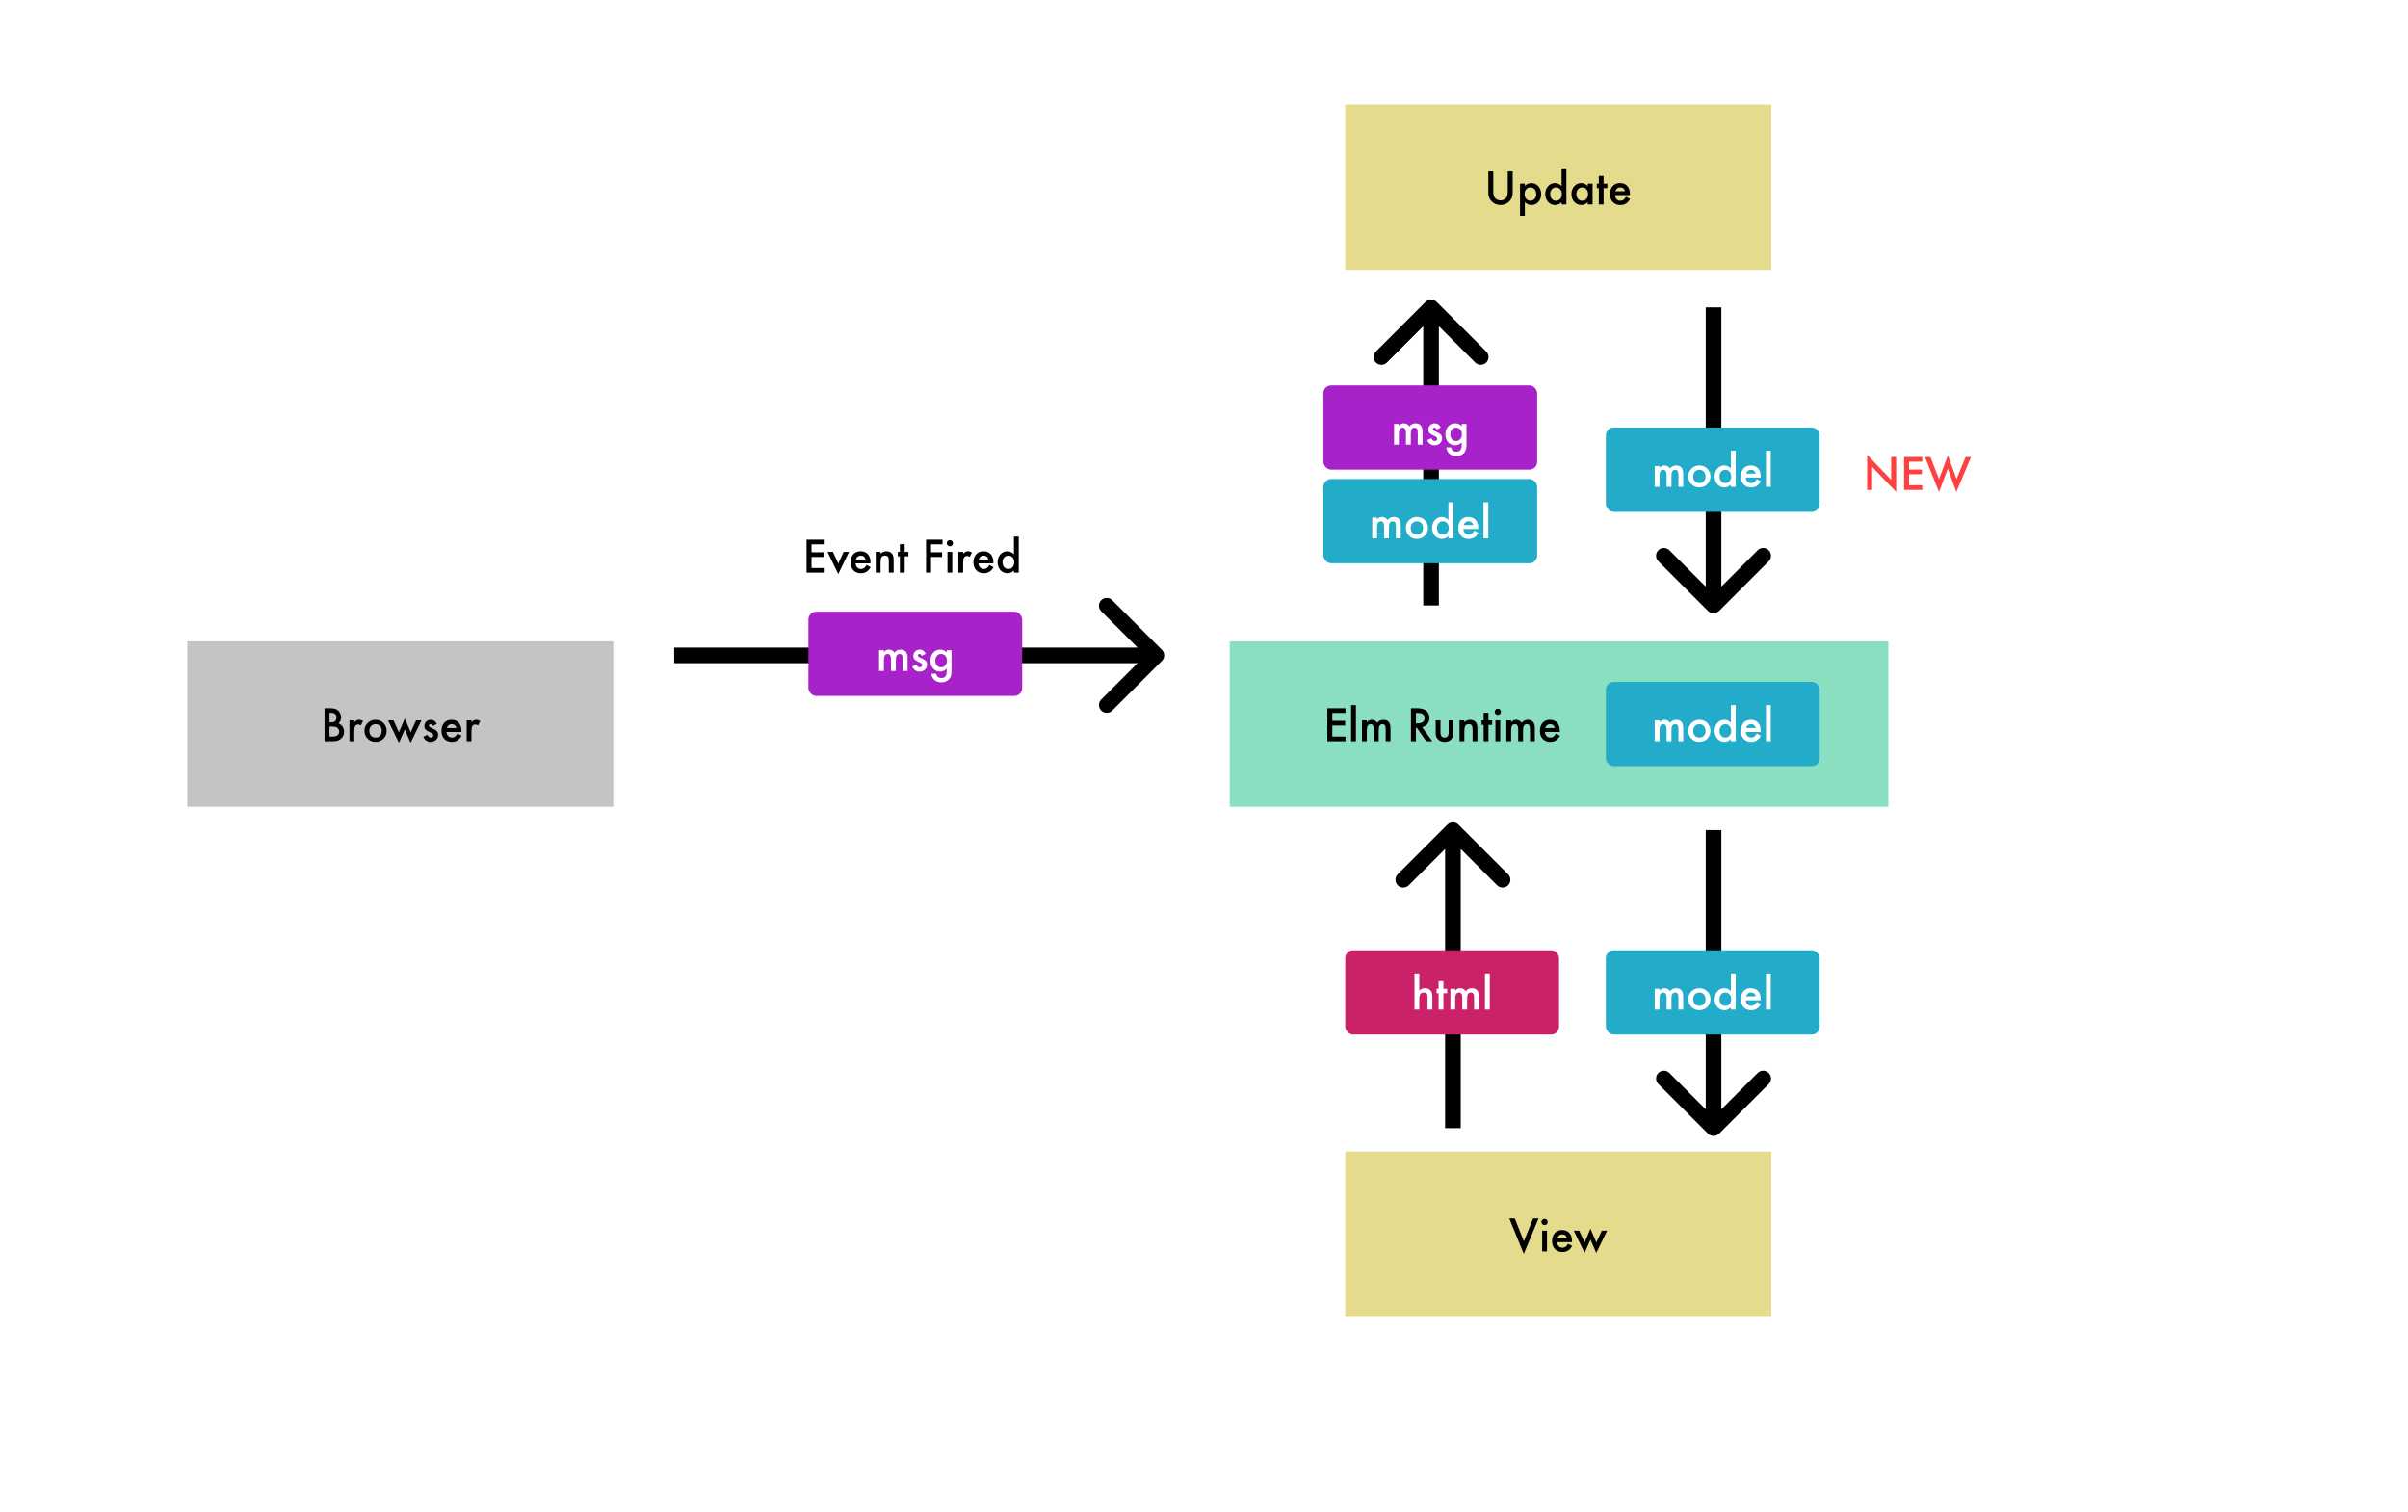 <svg width="1543" height="969" viewBox="0 0 1543 969" fill="none" xmlns="http://www.w3.org/2000/svg">
<rect width="1543" height="969" fill="white"/>
<rect x="120" y="411" width="273" height="106" fill="#C4C4C4"/>
<path d="M207.965 475V453.891H211.137C212.549 453.891 213.675 454 214.514 454.219C215.361 454.438 216.077 454.807 216.66 455.326C217.253 455.864 217.722 456.534 218.068 457.336C218.424 458.147 218.602 458.967 218.602 459.797C218.602 461.31 218.023 462.59 216.865 463.639C217.986 464.021 218.87 464.691 219.518 465.648C220.174 466.596 220.502 467.699 220.502 468.957C220.502 470.607 219.919 472.001 218.752 473.141C218.05 473.842 217.262 474.33 216.387 474.604C215.43 474.868 214.231 475 212.791 475H207.965ZM211.15 462.955H212.148C213.333 462.955 214.199 462.695 214.746 462.176C215.302 461.647 215.58 460.872 215.58 459.852C215.58 458.858 215.298 458.106 214.732 457.596C214.167 457.076 213.347 456.816 212.271 456.816H211.15V462.955ZM211.15 472.006H213.119C214.559 472.006 215.617 471.723 216.291 471.158C217.002 470.548 217.357 469.773 217.357 468.834C217.357 467.923 217.016 467.157 216.332 466.537C215.667 465.926 214.477 465.621 212.764 465.621H211.15V472.006ZM223.947 461.684H227.023V462.873C227.589 462.281 228.09 461.875 228.527 461.656C228.974 461.428 229.503 461.314 230.113 461.314C230.924 461.314 231.772 461.579 232.656 462.107L231.248 464.924C230.665 464.505 230.095 464.295 229.539 464.295C227.862 464.295 227.023 465.562 227.023 468.096V475H223.947V461.684ZM233.545 468.246C233.545 466.323 234.233 464.687 235.609 463.338C236.986 461.989 238.663 461.314 240.641 461.314C242.628 461.314 244.314 461.993 245.699 463.352C247.066 464.71 247.75 466.378 247.75 468.355C247.75 470.352 247.062 472.024 245.686 473.373C244.3 474.713 242.6 475.383 240.586 475.383C238.59 475.383 236.917 474.699 235.568 473.332C234.219 471.983 233.545 470.288 233.545 468.246ZM236.689 468.301C236.689 469.632 237.045 470.684 237.756 471.459C238.485 472.243 239.447 472.635 240.641 472.635C241.844 472.635 242.805 472.247 243.525 471.473C244.245 470.698 244.605 469.663 244.605 468.369C244.605 467.075 244.245 466.04 243.525 465.266C242.796 464.482 241.835 464.09 240.641 464.09C239.465 464.09 238.512 464.482 237.783 465.266C237.054 466.049 236.689 467.061 236.689 468.301ZM252.139 461.684L255.625 469.285L259.385 460.467L263.172 469.285L266.617 461.684H270.062L263.09 475.998L259.385 467.426L255.639 475.998L248.68 461.684H252.139ZM279.893 463.953L277.35 465.307C276.949 464.486 276.452 464.076 275.859 464.076C275.577 464.076 275.335 464.172 275.135 464.363C274.934 464.546 274.834 464.783 274.834 465.074C274.834 465.585 275.426 466.09 276.611 466.592C278.243 467.294 279.341 467.941 279.906 468.533C280.471 469.126 280.754 469.923 280.754 470.926C280.754 472.211 280.28 473.286 279.332 474.152C278.411 474.973 277.299 475.383 275.996 475.383C273.763 475.383 272.182 474.294 271.252 472.115L273.877 470.898C274.242 471.536 274.52 471.942 274.711 472.115C275.085 472.462 275.531 472.635 276.051 472.635C277.09 472.635 277.609 472.161 277.609 471.213C277.609 470.666 277.208 470.156 276.406 469.682C276.096 469.527 275.786 469.376 275.477 469.23C275.167 469.085 274.852 468.934 274.533 468.779C273.64 468.342 273.011 467.904 272.646 467.467C272.182 466.911 271.949 466.195 271.949 465.32C271.949 464.163 272.346 463.206 273.139 462.449C273.95 461.693 274.934 461.314 276.092 461.314C277.796 461.314 279.063 462.194 279.893 463.953ZM295.656 469.066H286.113C286.195 470.16 286.551 471.031 287.18 471.678C287.809 472.316 288.615 472.635 289.6 472.635C290.365 472.635 290.999 472.452 291.5 472.088C291.992 471.723 292.553 471.049 293.182 470.064L295.779 471.514C295.378 472.197 294.954 472.785 294.508 473.277C294.061 473.76 293.583 474.161 293.072 474.48C292.562 474.79 292.01 475.018 291.418 475.164C290.826 475.31 290.183 475.383 289.49 475.383C287.503 475.383 285.908 474.745 284.705 473.469C283.502 472.184 282.9 470.479 282.9 468.355C282.9 466.25 283.484 464.546 284.65 463.242C285.826 461.957 287.385 461.314 289.326 461.314C291.286 461.314 292.835 461.939 293.975 463.188C295.105 464.427 295.67 466.145 295.67 468.342L295.656 469.066ZM292.498 466.551C292.07 464.91 291.035 464.09 289.395 464.09C289.021 464.09 288.67 464.149 288.342 464.268C288.014 464.377 287.713 464.541 287.439 464.76C287.175 464.969 286.947 465.225 286.756 465.525C286.564 465.826 286.419 466.168 286.318 466.551H292.498ZM299.033 461.684H302.109V462.873C302.674 462.281 303.176 461.875 303.613 461.656C304.06 461.428 304.589 461.314 305.199 461.314C306.01 461.314 306.858 461.579 307.742 462.107L306.334 464.924C305.751 464.505 305.181 464.295 304.625 464.295C302.948 464.295 302.109 465.562 302.109 468.096V475H299.033V461.684Z" fill="black"/>
<rect x="788" y="411" width="422" height="106" fill="#8BDFC1"/>
<path d="M862.178 456.885H853.715V461.957H861.932V464.951H853.715V472.006H862.178V475H850.529V453.891H862.178V456.885ZM868.85 451.908V475H865.773V451.908H868.85ZM872.746 461.684H875.822V462.914C876.415 462.294 876.921 461.875 877.34 461.656C877.786 461.428 878.347 461.314 879.021 461.314C880.525 461.314 881.715 461.971 882.59 463.283C883.556 461.971 884.864 461.314 886.514 461.314C889.512 461.314 891.012 463.133 891.012 466.77V475H887.922V467.604C887.922 466.327 887.767 465.425 887.457 464.896C887.138 464.359 886.614 464.09 885.885 464.09C885.037 464.09 884.417 464.409 884.025 465.047C883.643 465.685 883.451 466.71 883.451 468.123V475H880.361V467.645C880.361 465.275 879.678 464.09 878.311 464.09C877.445 464.09 876.811 464.413 876.41 465.061C876.018 465.708 875.822 466.729 875.822 468.123V475H872.746V461.684ZM911.273 466.004L917.809 475H913.912L907.883 466.359H907.309V475H904.123V453.891H907.855C910.645 453.891 912.659 454.415 913.898 455.463C915.266 456.63 915.949 458.17 915.949 460.084C915.949 461.579 915.521 462.864 914.664 463.939C913.807 465.015 912.677 465.703 911.273 466.004ZM907.309 463.584H908.32C911.337 463.584 912.846 462.431 912.846 460.125C912.846 457.965 911.378 456.885 908.443 456.885H907.309V463.584ZM923.045 461.684V469.326C923.045 471.532 923.915 472.635 925.656 472.635C927.397 472.635 928.268 471.532 928.268 469.326V461.684H931.344V469.395C931.344 470.461 931.212 471.382 930.947 472.156C930.692 472.849 930.25 473.473 929.621 474.029C928.582 474.932 927.26 475.383 925.656 475.383C924.061 475.383 922.744 474.932 921.705 474.029C921.067 473.473 920.616 472.849 920.352 472.156C920.096 471.536 919.969 470.616 919.969 469.395V461.684H923.045ZM935.227 461.684H938.316V462.914C939.392 461.848 940.604 461.314 941.953 461.314C943.503 461.314 944.71 461.802 945.576 462.777C946.324 463.607 946.697 464.96 946.697 466.838V475H943.607V467.562C943.607 466.25 943.425 465.343 943.061 464.842C942.705 464.331 942.058 464.076 941.119 464.076C940.098 464.076 939.374 464.413 938.945 465.088C938.526 465.753 938.316 466.915 938.316 468.574V475H935.227V461.684ZM953.766 464.555V475H950.689V464.555H949.377V461.684H950.689V456.803H953.766V461.684H956.158V464.555H953.766ZM961.326 461.684V475H958.25V461.684H961.326ZM957.785 456.146C957.785 455.609 957.981 455.144 958.373 454.752C958.765 454.36 959.234 454.164 959.781 454.164C960.337 454.164 960.811 454.36 961.203 454.752C961.595 455.135 961.791 455.604 961.791 456.16C961.791 456.716 961.595 457.19 961.203 457.582C960.82 457.974 960.351 458.17 959.795 458.17C959.239 458.17 958.765 457.974 958.373 457.582C957.981 457.19 957.785 456.712 957.785 456.146ZM965.223 461.684H968.299V462.914C968.891 462.294 969.397 461.875 969.816 461.656C970.263 461.428 970.824 461.314 971.498 461.314C973.002 461.314 974.191 461.971 975.066 463.283C976.033 461.971 977.34 461.314 978.99 461.314C981.989 461.314 983.488 463.133 983.488 466.77V475H980.398V467.604C980.398 466.327 980.243 465.425 979.934 464.896C979.615 464.359 979.09 464.09 978.361 464.09C977.514 464.09 976.894 464.409 976.502 465.047C976.119 465.685 975.928 466.71 975.928 468.123V475H972.838V467.645C972.838 465.275 972.154 464.09 970.787 464.09C969.921 464.09 969.288 464.413 968.887 465.061C968.495 465.708 968.299 466.729 968.299 468.123V475H965.223V461.684ZM999.498 469.066H989.955C990.037 470.16 990.393 471.031 991.021 471.678C991.65 472.316 992.457 472.635 993.441 472.635C994.207 472.635 994.84 472.452 995.342 472.088C995.834 471.723 996.395 471.049 997.023 470.064L999.621 471.514C999.22 472.197 998.796 472.785 998.35 473.277C997.903 473.76 997.424 474.161 996.914 474.48C996.404 474.79 995.852 475.018 995.26 475.164C994.667 475.31 994.025 475.383 993.332 475.383C991.345 475.383 989.75 474.745 988.547 473.469C987.344 472.184 986.742 470.479 986.742 468.355C986.742 466.25 987.326 464.546 988.492 463.242C989.668 461.957 991.227 461.314 993.168 461.314C995.128 461.314 996.677 461.939 997.816 463.188C998.947 464.427 999.512 466.145 999.512 468.342L999.498 469.066ZM996.34 466.551C995.911 464.91 994.877 464.09 993.236 464.09C992.863 464.09 992.512 464.149 992.184 464.268C991.855 464.377 991.555 464.541 991.281 464.76C991.017 464.969 990.789 465.225 990.598 465.525C990.406 465.826 990.26 466.168 990.16 466.551H996.34Z" fill="black"/>
<rect x="862" y="67" width="273" height="106" fill="#E4DC8C"/>
<path d="M956.869 109.891V122.605C956.869 124.419 957.165 125.745 957.758 126.584C958.642 127.796 959.886 128.402 961.49 128.402C963.104 128.402 964.352 127.796 965.236 126.584C965.829 125.773 966.125 124.447 966.125 122.605V109.891H969.311V123.48C969.311 125.704 968.618 127.536 967.232 128.977C965.674 130.581 963.76 131.383 961.49 131.383C959.221 131.383 957.311 130.581 955.762 128.977C954.376 127.536 953.684 125.704 953.684 123.48V109.891H956.869ZM977.09 138.246H974.014V117.684H977.09V119.133C978.302 117.921 979.678 117.314 981.219 117.314C983.051 117.314 984.559 117.989 985.744 119.338C986.947 120.678 987.549 122.368 987.549 124.41C987.549 126.406 986.952 128.07 985.758 129.4C984.573 130.722 983.078 131.383 981.273 131.383C979.715 131.383 978.32 130.758 977.09 129.51V138.246ZM984.404 124.424C984.404 123.148 984.058 122.109 983.365 121.307C982.663 120.495 981.779 120.09 980.713 120.09C979.583 120.09 978.667 120.482 977.965 121.266C977.263 122.049 976.912 123.079 976.912 124.355C976.912 125.604 977.263 126.634 977.965 127.445C978.658 128.238 979.569 128.635 980.699 128.635C981.766 128.635 982.645 128.234 983.338 127.432C984.049 126.63 984.404 125.627 984.404 124.424ZM1000.62 107.908H1003.71V131H1000.62V129.605C999.407 130.79 998.035 131.383 996.504 131.383C994.681 131.383 993.168 130.717 991.965 129.387C990.771 128.029 990.174 126.333 990.174 124.301C990.174 122.314 990.771 120.655 991.965 119.324C993.15 117.984 994.64 117.314 996.436 117.314C997.994 117.314 999.389 117.952 1000.62 119.229V107.908ZM993.318 124.301C993.318 125.577 993.66 126.616 994.344 127.418C995.046 128.229 995.93 128.635 996.996 128.635C998.135 128.635 999.056 128.243 999.758 127.459C1000.46 126.648 1000.81 125.618 1000.81 124.369C1000.81 123.12 1000.46 122.09 999.758 121.279C999.056 120.486 998.145 120.09 997.023 120.09C995.966 120.09 995.082 120.491 994.371 121.293C993.669 122.104 993.318 123.107 993.318 124.301ZM1017.41 117.684H1020.5V131H1017.41V129.605C1016.14 130.79 1014.78 131.383 1013.32 131.383C1011.48 131.383 1009.96 130.717 1008.75 129.387C1007.56 128.029 1006.96 126.333 1006.96 124.301C1006.96 122.305 1007.56 120.641 1008.75 119.311C1009.95 117.98 1011.44 117.314 1013.24 117.314C1014.79 117.314 1016.18 117.952 1017.41 119.229V117.684ZM1010.11 124.301C1010.11 125.577 1010.45 126.616 1011.13 127.418C1011.83 128.229 1012.72 128.635 1013.79 128.635C1014.92 128.635 1015.85 128.243 1016.55 127.459C1017.25 126.648 1017.6 125.618 1017.6 124.369C1017.6 123.12 1017.25 122.09 1016.55 121.279C1015.85 120.486 1014.93 120.09 1013.81 120.09C1012.76 120.09 1011.87 120.491 1011.16 121.293C1010.46 122.104 1010.11 123.107 1010.11 124.301ZM1027.55 120.555V131H1024.48V120.555H1023.16V117.684H1024.48V112.803H1027.55V117.684H1029.95V120.555H1027.55ZM1044.41 125.066H1034.87C1034.95 126.16 1035.3 127.031 1035.93 127.678C1036.56 128.316 1037.37 128.635 1038.35 128.635C1039.12 128.635 1039.75 128.452 1040.25 128.088C1040.75 127.723 1041.31 127.049 1041.94 126.064L1044.53 127.514C1044.13 128.197 1043.71 128.785 1043.26 129.277C1042.82 129.76 1042.34 130.161 1041.83 130.48C1041.32 130.79 1040.76 131.018 1040.17 131.164C1039.58 131.31 1038.94 131.383 1038.24 131.383C1036.26 131.383 1034.66 130.745 1033.46 129.469C1032.26 128.184 1031.65 126.479 1031.65 124.355C1031.65 122.25 1032.24 120.546 1033.4 119.242C1034.58 117.957 1036.14 117.314 1038.08 117.314C1040.04 117.314 1041.59 117.939 1042.73 119.188C1043.86 120.427 1044.42 122.145 1044.42 124.342L1044.41 125.066ZM1041.25 122.551C1040.82 120.91 1039.79 120.09 1038.15 120.09C1037.77 120.09 1037.42 120.149 1037.1 120.268C1036.77 120.377 1036.47 120.541 1036.19 120.76C1035.93 120.969 1035.7 121.225 1035.51 121.525C1035.32 121.826 1035.17 122.168 1035.07 122.551H1041.25Z" fill="black"/>
<rect x="862" y="738" width="273" height="106" fill="#E4DC8C"/>
<path d="M970.623 780.891L976.461 795.52L982.381 780.891H985.867L976.393 803.586L967.137 780.891H970.623ZM991.268 788.684V802H988.191V788.684H991.268ZM987.727 783.146C987.727 782.609 987.923 782.144 988.314 781.752C988.706 781.36 989.176 781.164 989.723 781.164C990.279 781.164 990.753 781.36 991.145 781.752C991.536 782.135 991.732 782.604 991.732 783.16C991.732 783.716 991.536 784.19 991.145 784.582C990.762 784.974 990.292 785.17 989.736 785.17C989.18 785.17 988.706 784.974 988.314 784.582C987.923 784.19 987.727 783.712 987.727 783.146ZM1007.29 796.066H997.748C997.83 797.16 998.186 798.031 998.814 798.678C999.443 799.316 1000.25 799.635 1001.23 799.635C1002 799.635 1002.63 799.452 1003.13 799.088C1003.63 798.723 1004.19 798.049 1004.82 797.064L1007.41 798.514C1007.01 799.197 1006.59 799.785 1006.14 800.277C1005.7 800.76 1005.22 801.161 1004.71 801.48C1004.2 801.79 1003.65 802.018 1003.05 802.164C1002.46 802.31 1001.82 802.383 1001.12 802.383C999.138 802.383 997.543 801.745 996.34 800.469C995.137 799.184 994.535 797.479 994.535 795.355C994.535 793.25 995.118 791.546 996.285 790.242C997.461 788.957 999.02 788.314 1000.96 788.314C1002.92 788.314 1004.47 788.939 1005.61 790.188C1006.74 791.427 1007.3 793.145 1007.3 795.342L1007.29 796.066ZM1004.13 793.551C1003.7 791.91 1002.67 791.09 1001.03 791.09C1000.66 791.09 1000.3 791.149 999.977 791.268C999.648 791.377 999.348 791.541 999.074 791.76C998.81 791.969 998.582 792.225 998.391 792.525C998.199 792.826 998.053 793.168 997.953 793.551H1004.13ZM1011.9 788.684L1015.38 796.285L1019.14 787.467L1022.93 796.285L1026.38 788.684H1029.82L1022.85 802.998L1019.14 794.426L1015.4 802.998L1008.44 788.684H1011.9Z" fill="black"/>
<rect x="1029" y="437" width="137" height="54" rx="5" fill="#22ACCA"/>
<path d="M1060.31 461.684H1063.39V462.914C1063.98 462.294 1064.49 461.875 1064.91 461.656C1065.35 461.428 1065.91 461.314 1066.59 461.314C1068.09 461.314 1069.28 461.971 1070.16 463.283C1071.12 461.971 1072.43 461.314 1074.08 461.314C1077.08 461.314 1078.58 463.133 1078.58 466.77V475H1075.49V467.604C1075.49 466.327 1075.33 465.425 1075.02 464.896C1074.7 464.359 1074.18 464.09 1073.45 464.09C1072.6 464.09 1071.98 464.409 1071.59 465.047C1071.21 465.685 1071.02 466.71 1071.02 468.123V475H1067.93V467.645C1067.93 465.275 1067.24 464.09 1065.88 464.09C1065.01 464.09 1064.38 464.413 1063.98 465.061C1063.58 465.708 1063.39 466.729 1063.39 468.123V475H1060.31V461.684ZM1081.83 468.246C1081.83 466.323 1082.52 464.687 1083.9 463.338C1085.27 461.989 1086.95 461.314 1088.93 461.314C1090.91 461.314 1092.6 461.993 1093.99 463.352C1095.35 464.71 1096.04 466.378 1096.04 468.355C1096.04 470.352 1095.35 472.024 1093.97 473.373C1092.59 474.713 1090.89 475.383 1088.87 475.383C1086.88 475.383 1085.2 474.699 1083.86 473.332C1082.51 471.983 1081.83 470.288 1081.83 468.246ZM1084.98 468.301C1084.98 469.632 1085.33 470.684 1086.04 471.459C1086.77 472.243 1087.73 472.635 1088.93 472.635C1090.13 472.635 1091.09 472.247 1091.81 471.473C1092.53 470.698 1092.89 469.663 1092.89 468.369C1092.89 467.075 1092.53 466.04 1091.81 465.266C1091.08 464.482 1090.12 464.09 1088.93 464.09C1087.75 464.09 1086.8 464.482 1086.07 465.266C1085.34 466.049 1084.98 467.061 1084.98 468.301ZM1109.12 451.908H1112.21V475H1109.12V473.605C1107.91 474.79 1106.54 475.383 1105.01 475.383C1103.18 475.383 1101.67 474.717 1100.47 473.387C1099.27 472.029 1098.68 470.333 1098.68 468.301C1098.68 466.314 1099.27 464.655 1100.47 463.324C1101.65 461.984 1103.14 461.314 1104.94 461.314C1106.5 461.314 1107.89 461.952 1109.12 463.229V451.908ZM1101.82 468.301C1101.82 469.577 1102.16 470.616 1102.85 471.418C1103.55 472.229 1104.43 472.635 1105.5 472.635C1106.64 472.635 1107.56 472.243 1108.26 471.459C1108.96 470.648 1109.31 469.618 1109.31 468.369C1109.31 467.12 1108.96 466.09 1108.26 465.279C1107.56 464.486 1106.65 464.09 1105.53 464.09C1104.47 464.09 1103.58 464.491 1102.87 465.293C1102.17 466.104 1101.82 467.107 1101.82 468.301ZM1128.22 469.066H1118.68C1118.76 470.16 1119.12 471.031 1119.74 471.678C1120.37 472.316 1121.18 472.635 1122.16 472.635C1122.93 472.635 1123.56 472.452 1124.06 472.088C1124.56 471.723 1125.12 471.049 1125.75 470.064L1128.34 471.514C1127.94 472.197 1127.52 472.785 1127.07 473.277C1126.63 473.76 1126.15 474.161 1125.64 474.48C1125.13 474.79 1124.57 475.018 1123.98 475.164C1123.39 475.31 1122.75 475.383 1122.05 475.383C1120.07 475.383 1118.47 474.745 1117.27 473.469C1116.07 472.184 1115.46 470.479 1115.46 468.355C1115.46 466.25 1116.05 464.546 1117.21 463.242C1118.39 461.957 1119.95 461.314 1121.89 461.314C1123.85 461.314 1125.4 461.939 1126.54 463.188C1127.67 464.427 1128.23 466.145 1128.23 468.342L1128.22 469.066ZM1125.06 466.551C1124.63 464.91 1123.6 464.09 1121.96 464.09C1121.59 464.09 1121.23 464.149 1120.91 464.268C1120.58 464.377 1120.28 464.541 1120 464.76C1119.74 464.969 1119.51 465.225 1119.32 465.525C1119.13 465.826 1118.98 466.168 1118.88 466.551H1125.06ZM1134.67 451.908V475H1131.6V451.908H1134.67Z" fill="white"/>
<path d="M744.536 423.536C746.488 421.583 746.488 418.417 744.536 416.464L712.716 384.645C710.763 382.692 707.597 382.692 705.645 384.645C703.692 386.597 703.692 389.763 705.645 391.716L733.929 420L705.645 448.284C703.692 450.237 703.692 453.403 705.645 455.355C707.597 457.308 710.763 457.308 712.716 455.355L744.536 423.536ZM432 425H741V415H432V425Z" fill="black"/>
<rect x="518" y="392" width="137" height="54" rx="5" fill="#A822CA"/>
<path d="M563.299 416.684H566.375V417.914C566.967 417.294 567.473 416.875 567.893 416.656C568.339 416.428 568.9 416.314 569.574 416.314C571.078 416.314 572.268 416.971 573.143 418.283C574.109 416.971 575.417 416.314 577.066 416.314C580.065 416.314 581.564 418.133 581.564 421.77V430H578.475V422.604C578.475 421.327 578.32 420.425 578.01 419.896C577.691 419.359 577.167 419.09 576.438 419.09C575.59 419.09 574.97 419.409 574.578 420.047C574.195 420.685 574.004 421.71 574.004 423.123V430H570.914V422.645C570.914 420.275 570.23 419.09 568.863 419.09C567.997 419.09 567.364 419.413 566.963 420.061C566.571 420.708 566.375 421.729 566.375 423.123V430H563.299V416.684ZM593.186 418.953L590.643 420.307C590.242 419.486 589.745 419.076 589.152 419.076C588.87 419.076 588.628 419.172 588.428 419.363C588.227 419.546 588.127 419.783 588.127 420.074C588.127 420.585 588.719 421.09 589.904 421.592C591.536 422.294 592.634 422.941 593.199 423.533C593.764 424.126 594.047 424.923 594.047 425.926C594.047 427.211 593.573 428.286 592.625 429.152C591.704 429.973 590.592 430.383 589.289 430.383C587.056 430.383 585.475 429.294 584.545 427.115L587.17 425.898C587.535 426.536 587.812 426.942 588.004 427.115C588.378 427.462 588.824 427.635 589.344 427.635C590.383 427.635 590.902 427.161 590.902 426.213C590.902 425.666 590.501 425.156 589.699 424.682C589.389 424.527 589.079 424.376 588.77 424.23C588.46 424.085 588.145 423.934 587.826 423.779C586.933 423.342 586.304 422.904 585.939 422.467C585.475 421.911 585.242 421.195 585.242 420.32C585.242 419.163 585.639 418.206 586.432 417.449C587.243 416.693 588.227 416.314 589.385 416.314C591.089 416.314 592.356 417.194 593.186 418.953ZM609.701 429.686C609.701 430.314 609.678 430.866 609.633 431.34C609.596 431.823 609.542 432.247 609.469 432.611C609.25 433.614 608.822 434.475 608.184 435.195C606.98 436.581 605.326 437.273 603.221 437.273C601.443 437.273 599.98 436.795 598.832 435.838C597.647 434.854 596.964 433.491 596.781 431.75H599.871C599.99 432.406 600.186 432.912 600.459 433.268C601.097 434.097 602.027 434.512 603.248 434.512C605.499 434.512 606.625 433.131 606.625 430.369V428.51C605.404 429.758 603.995 430.383 602.4 430.383C600.587 430.383 599.101 429.727 597.943 428.414C596.777 427.083 596.193 425.42 596.193 423.424C596.193 421.482 596.736 419.833 597.82 418.475C598.987 417.035 600.527 416.314 602.441 416.314C604.118 416.314 605.513 416.939 606.625 418.188V416.684H609.701V429.686ZM606.748 423.369C606.748 422.075 606.402 421.04 605.709 420.266C605.007 419.473 604.109 419.076 603.016 419.076C601.849 419.076 600.928 419.509 600.254 420.375C599.643 421.15 599.338 422.152 599.338 423.383C599.338 424.595 599.643 425.589 600.254 426.363C600.919 427.211 601.84 427.635 603.016 427.635C604.191 427.635 605.121 427.206 605.805 426.35C606.434 425.575 606.748 424.581 606.748 423.369Z" fill="white"/>
<path d="M528.459 348.885H519.996V353.957H528.213V356.951H519.996V364.006H528.459V367H516.811V345.891H528.459V348.885ZM533.709 353.684L537.154 361.162L540.586 353.684H544.045L537.127 367.916L530.264 353.684H533.709ZM557.771 361.066H548.229C548.311 362.16 548.666 363.031 549.295 363.678C549.924 364.316 550.73 364.635 551.715 364.635C552.48 364.635 553.114 364.452 553.615 364.088C554.107 363.723 554.668 363.049 555.297 362.064L557.895 363.514C557.493 364.197 557.07 364.785 556.623 365.277C556.176 365.76 555.698 366.161 555.188 366.48C554.677 366.79 554.126 367.018 553.533 367.164C552.941 367.31 552.298 367.383 551.605 367.383C549.618 367.383 548.023 366.745 546.82 365.469C545.617 364.184 545.016 362.479 545.016 360.355C545.016 358.25 545.599 356.546 546.766 355.242C547.941 353.957 549.5 353.314 551.441 353.314C553.401 353.314 554.951 353.939 556.09 355.188C557.22 356.427 557.785 358.145 557.785 360.342L557.771 361.066ZM554.613 358.551C554.185 356.91 553.15 356.09 551.51 356.09C551.136 356.09 550.785 356.149 550.457 356.268C550.129 356.377 549.828 356.541 549.555 356.76C549.29 356.969 549.062 357.225 548.871 357.525C548.68 357.826 548.534 358.168 548.434 358.551H554.613ZM561.148 353.684H564.238V354.914C565.314 353.848 566.526 353.314 567.875 353.314C569.424 353.314 570.632 353.802 571.498 354.777C572.245 355.607 572.619 356.96 572.619 358.838V367H569.529V359.562C569.529 358.25 569.347 357.343 568.982 356.842C568.627 356.331 567.98 356.076 567.041 356.076C566.02 356.076 565.296 356.413 564.867 357.088C564.448 357.753 564.238 358.915 564.238 360.574V367H561.148V353.684ZM579.688 356.555V367H576.611V356.555H575.299V353.684H576.611V348.803H579.688V353.684H582.08V356.555H579.688ZM603.941 348.885H596.586V353.957H603.682V356.951H596.586V367H593.4V345.891H603.941V348.885ZM610.189 353.684V367H607.113V353.684H610.189ZM606.648 348.146C606.648 347.609 606.844 347.144 607.236 346.752C607.628 346.36 608.098 346.164 608.645 346.164C609.201 346.164 609.674 346.36 610.066 346.752C610.458 347.135 610.654 347.604 610.654 348.16C610.654 348.716 610.458 349.19 610.066 349.582C609.684 349.974 609.214 350.17 608.658 350.17C608.102 350.17 607.628 349.974 607.236 349.582C606.844 349.19 606.648 348.712 606.648 348.146ZM614.086 353.684H617.162V354.873C617.727 354.281 618.229 353.875 618.666 353.656C619.113 353.428 619.641 353.314 620.252 353.314C621.063 353.314 621.911 353.579 622.795 354.107L621.387 356.924C620.803 356.505 620.234 356.295 619.678 356.295C618.001 356.295 617.162 357.562 617.162 360.096V367H614.086V353.684ZM636.494 361.066H626.951C627.033 362.16 627.389 363.031 628.018 363.678C628.646 364.316 629.453 364.635 630.438 364.635C631.203 364.635 631.837 364.452 632.338 364.088C632.83 363.723 633.391 363.049 634.02 362.064L636.617 363.514C636.216 364.197 635.792 364.785 635.346 365.277C634.899 365.76 634.421 366.161 633.91 366.48C633.4 366.79 632.848 367.018 632.256 367.164C631.663 367.31 631.021 367.383 630.328 367.383C628.341 367.383 626.746 366.745 625.543 365.469C624.34 364.184 623.738 362.479 623.738 360.355C623.738 358.25 624.322 356.546 625.488 355.242C626.664 353.957 628.223 353.314 630.164 353.314C632.124 353.314 633.673 353.939 634.812 355.188C635.943 356.427 636.508 358.145 636.508 360.342L636.494 361.066ZM633.336 358.551C632.908 356.91 631.873 356.09 630.232 356.09C629.859 356.09 629.508 356.149 629.18 356.268C628.852 356.377 628.551 356.541 628.277 356.76C628.013 356.969 627.785 357.225 627.594 357.525C627.402 357.826 627.257 358.168 627.156 358.551H633.336ZM649.688 343.908H652.777V367H649.688V365.605C648.475 366.79 647.104 367.383 645.572 367.383C643.749 367.383 642.236 366.717 641.033 365.387C639.839 364.029 639.242 362.333 639.242 360.301C639.242 358.314 639.839 356.655 641.033 355.324C642.218 353.984 643.708 353.314 645.504 353.314C647.062 353.314 648.457 353.952 649.688 355.229V343.908ZM642.387 360.301C642.387 361.577 642.729 362.616 643.412 363.418C644.114 364.229 644.998 364.635 646.064 364.635C647.204 364.635 648.124 364.243 648.826 363.459C649.528 362.648 649.879 361.618 649.879 360.369C649.879 359.12 649.528 358.09 648.826 357.279C648.124 356.486 647.213 356.09 646.092 356.09C645.035 356.09 644.15 356.491 643.439 357.293C642.738 358.104 642.387 359.107 642.387 360.301Z" fill="black"/>
<path d="M920.536 193.464C918.583 191.512 915.417 191.512 913.464 193.464L881.645 225.284C879.692 227.237 879.692 230.403 881.645 232.355C883.597 234.308 886.763 234.308 888.716 232.355L917 204.071L945.284 232.355C947.237 234.308 950.403 234.308 952.355 232.355C954.308 230.403 954.308 227.237 952.355 225.284L920.536 193.464ZM922 388L922 197L912 197L912 388L922 388Z" fill="black"/>
<rect x="848" y="247" width="137" height="54" rx="5" fill="#A822CA"/>
<path d="M893.299 271.684H896.375V272.914C896.967 272.294 897.473 271.875 897.893 271.656C898.339 271.428 898.9 271.314 899.574 271.314C901.078 271.314 902.268 271.971 903.143 273.283C904.109 271.971 905.417 271.314 907.066 271.314C910.065 271.314 911.564 273.133 911.564 276.77V285H908.475V277.604C908.475 276.327 908.32 275.425 908.01 274.896C907.691 274.359 907.167 274.09 906.438 274.09C905.59 274.09 904.97 274.409 904.578 275.047C904.195 275.685 904.004 276.71 904.004 278.123V285H900.914V277.645C900.914 275.275 900.23 274.09 898.863 274.09C897.997 274.09 897.364 274.413 896.963 275.061C896.571 275.708 896.375 276.729 896.375 278.123V285H893.299V271.684ZM923.186 273.953L920.643 275.307C920.242 274.486 919.745 274.076 919.152 274.076C918.87 274.076 918.628 274.172 918.428 274.363C918.227 274.546 918.127 274.783 918.127 275.074C918.127 275.585 918.719 276.09 919.904 276.592C921.536 277.294 922.634 277.941 923.199 278.533C923.764 279.126 924.047 279.923 924.047 280.926C924.047 282.211 923.573 283.286 922.625 284.152C921.704 284.973 920.592 285.383 919.289 285.383C917.056 285.383 915.475 284.294 914.545 282.115L917.17 280.898C917.535 281.536 917.812 281.942 918.004 282.115C918.378 282.462 918.824 282.635 919.344 282.635C920.383 282.635 920.902 282.161 920.902 281.213C920.902 280.666 920.501 280.156 919.699 279.682C919.389 279.527 919.079 279.376 918.77 279.23C918.46 279.085 918.145 278.934 917.826 278.779C916.933 278.342 916.304 277.904 915.939 277.467C915.475 276.911 915.242 276.195 915.242 275.32C915.242 274.163 915.639 273.206 916.432 272.449C917.243 271.693 918.227 271.314 919.385 271.314C921.089 271.314 922.356 272.194 923.186 273.953ZM939.701 284.686C939.701 285.314 939.678 285.866 939.633 286.34C939.596 286.823 939.542 287.247 939.469 287.611C939.25 288.614 938.822 289.475 938.184 290.195C936.98 291.581 935.326 292.273 933.221 292.273C931.443 292.273 929.98 291.795 928.832 290.838C927.647 289.854 926.964 288.491 926.781 286.75H929.871C929.99 287.406 930.186 287.912 930.459 288.268C931.097 289.097 932.027 289.512 933.248 289.512C935.499 289.512 936.625 288.131 936.625 285.369V283.51C935.404 284.758 933.995 285.383 932.4 285.383C930.587 285.383 929.101 284.727 927.943 283.414C926.777 282.083 926.193 280.42 926.193 278.424C926.193 276.482 926.736 274.833 927.82 273.475C928.987 272.035 930.527 271.314 932.441 271.314C934.118 271.314 935.513 271.939 936.625 273.188V271.684H939.701V284.686ZM936.748 278.369C936.748 277.075 936.402 276.04 935.709 275.266C935.007 274.473 934.109 274.076 933.016 274.076C931.849 274.076 930.928 274.509 930.254 275.375C929.643 276.15 929.338 277.152 929.338 278.383C929.338 279.595 929.643 280.589 930.254 281.363C930.919 282.211 931.84 282.635 933.016 282.635C934.191 282.635 935.121 282.206 935.805 281.35C936.434 280.575 936.748 279.581 936.748 278.369Z" fill="white"/>
<rect x="848" y="307" width="137" height="54" rx="5" fill="#22ACCA"/>
<path d="M879.312 331.684H882.389V332.914C882.981 332.294 883.487 331.875 883.906 331.656C884.353 331.428 884.913 331.314 885.588 331.314C887.092 331.314 888.281 331.971 889.156 333.283C890.122 331.971 891.43 331.314 893.08 331.314C896.079 331.314 897.578 333.133 897.578 336.77V345H894.488V337.604C894.488 336.327 894.333 335.425 894.023 334.896C893.704 334.359 893.18 334.09 892.451 334.09C891.604 334.09 890.984 334.409 890.592 335.047C890.209 335.685 890.018 336.71 890.018 338.123V345H886.928V337.645C886.928 335.275 886.244 334.09 884.877 334.09C884.011 334.09 883.378 334.413 882.977 335.061C882.585 335.708 882.389 336.729 882.389 338.123V345H879.312V331.684ZM900.832 338.246C900.832 336.323 901.52 334.687 902.896 333.338C904.273 331.989 905.95 331.314 907.928 331.314C909.915 331.314 911.601 331.993 912.986 333.352C914.354 334.71 915.037 336.378 915.037 338.355C915.037 340.352 914.349 342.024 912.973 343.373C911.587 344.713 909.887 345.383 907.873 345.383C905.877 345.383 904.204 344.699 902.855 343.332C901.507 341.983 900.832 340.288 900.832 338.246ZM903.977 338.301C903.977 339.632 904.332 340.684 905.043 341.459C905.772 342.243 906.734 342.635 907.928 342.635C909.131 342.635 910.092 342.247 910.812 341.473C911.533 340.698 911.893 339.663 911.893 338.369C911.893 337.075 911.533 336.04 910.812 335.266C910.083 334.482 909.122 334.09 907.928 334.09C906.752 334.09 905.799 334.482 905.07 335.266C904.341 336.049 903.977 337.061 903.977 338.301ZM928.121 321.908H931.211V345H928.121V343.605C926.909 344.79 925.537 345.383 924.006 345.383C922.183 345.383 920.67 344.717 919.467 343.387C918.273 342.029 917.676 340.333 917.676 338.301C917.676 336.314 918.273 334.655 919.467 333.324C920.652 331.984 922.142 331.314 923.938 331.314C925.496 331.314 926.891 331.952 928.121 333.229V321.908ZM920.82 338.301C920.82 339.577 921.162 340.616 921.846 341.418C922.548 342.229 923.432 342.635 924.498 342.635C925.637 342.635 926.558 342.243 927.26 341.459C927.962 340.648 928.312 339.618 928.312 338.369C928.312 337.12 927.962 336.09 927.26 335.279C926.558 334.486 925.646 334.09 924.525 334.09C923.468 334.09 922.584 334.491 921.873 335.293C921.171 336.104 920.82 337.107 920.82 338.301ZM947.221 339.066H937.678C937.76 340.16 938.115 341.031 938.744 341.678C939.373 342.316 940.18 342.635 941.164 342.635C941.93 342.635 942.563 342.452 943.064 342.088C943.557 341.723 944.117 341.049 944.746 340.064L947.344 341.514C946.943 342.197 946.519 342.785 946.072 343.277C945.626 343.76 945.147 344.161 944.637 344.48C944.126 344.79 943.575 345.018 942.982 345.164C942.39 345.31 941.747 345.383 941.055 345.383C939.068 345.383 937.473 344.745 936.27 343.469C935.066 342.184 934.465 340.479 934.465 338.355C934.465 336.25 935.048 334.546 936.215 333.242C937.391 331.957 938.949 331.314 940.891 331.314C942.85 331.314 944.4 331.939 945.539 333.188C946.669 334.427 947.234 336.145 947.234 338.342L947.221 339.066ZM944.062 336.551C943.634 334.91 942.6 334.09 940.959 334.09C940.585 334.09 940.234 334.149 939.906 334.268C939.578 334.377 939.277 334.541 939.004 334.76C938.74 334.969 938.512 335.225 938.32 335.525C938.129 335.826 937.983 336.168 937.883 336.551H944.062ZM953.674 321.908V345H950.598V321.908H953.674Z" fill="white"/>
<path d="M1094.46 391.536C1096.42 393.488 1099.58 393.488 1101.54 391.536L1133.36 359.716C1135.31 357.763 1135.31 354.597 1133.36 352.645C1131.4 350.692 1128.24 350.692 1126.28 352.645L1098 380.929L1069.72 352.645C1067.76 350.692 1064.6 350.692 1062.64 352.645C1060.69 354.597 1060.69 357.763 1062.64 359.716L1094.46 391.536ZM1093 197L1093 388L1103 388L1103 197L1093 197Z" fill="black"/>
<rect x="1029" y="274" width="137" height="54" rx="5" fill="#22ACCA"/>
<path d="M1060.31 298.684H1063.39V299.914C1063.98 299.294 1064.49 298.875 1064.91 298.656C1065.35 298.428 1065.91 298.314 1066.59 298.314C1068.09 298.314 1069.28 298.971 1070.16 300.283C1071.12 298.971 1072.43 298.314 1074.08 298.314C1077.08 298.314 1078.58 300.133 1078.58 303.77V312H1075.49V304.604C1075.49 303.327 1075.33 302.425 1075.02 301.896C1074.7 301.359 1074.18 301.09 1073.45 301.09C1072.6 301.09 1071.98 301.409 1071.59 302.047C1071.21 302.685 1071.02 303.71 1071.02 305.123V312H1067.93V304.645C1067.93 302.275 1067.24 301.09 1065.88 301.09C1065.01 301.09 1064.38 301.413 1063.98 302.061C1063.58 302.708 1063.39 303.729 1063.39 305.123V312H1060.31V298.684ZM1081.83 305.246C1081.83 303.323 1082.52 301.687 1083.9 300.338C1085.27 298.989 1086.95 298.314 1088.93 298.314C1090.91 298.314 1092.6 298.993 1093.99 300.352C1095.35 301.71 1096.04 303.378 1096.04 305.355C1096.04 307.352 1095.35 309.024 1093.97 310.373C1092.59 311.713 1090.89 312.383 1088.87 312.383C1086.88 312.383 1085.2 311.699 1083.86 310.332C1082.51 308.983 1081.83 307.288 1081.83 305.246ZM1084.98 305.301C1084.98 306.632 1085.33 307.684 1086.04 308.459C1086.77 309.243 1087.73 309.635 1088.93 309.635C1090.13 309.635 1091.09 309.247 1091.81 308.473C1092.53 307.698 1092.89 306.663 1092.89 305.369C1092.89 304.075 1092.53 303.04 1091.81 302.266C1091.08 301.482 1090.12 301.09 1088.93 301.09C1087.75 301.09 1086.8 301.482 1086.07 302.266C1085.34 303.049 1084.98 304.061 1084.98 305.301ZM1109.12 288.908H1112.21V312H1109.12V310.605C1107.91 311.79 1106.54 312.383 1105.01 312.383C1103.18 312.383 1101.67 311.717 1100.47 310.387C1099.27 309.029 1098.68 307.333 1098.68 305.301C1098.68 303.314 1099.27 301.655 1100.47 300.324C1101.65 298.984 1103.14 298.314 1104.94 298.314C1106.5 298.314 1107.89 298.952 1109.12 300.229V288.908ZM1101.82 305.301C1101.82 306.577 1102.16 307.616 1102.85 308.418C1103.55 309.229 1104.43 309.635 1105.5 309.635C1106.64 309.635 1107.56 309.243 1108.26 308.459C1108.96 307.648 1109.31 306.618 1109.31 305.369C1109.31 304.12 1108.96 303.09 1108.26 302.279C1107.56 301.486 1106.65 301.09 1105.53 301.09C1104.47 301.09 1103.58 301.491 1102.87 302.293C1102.17 303.104 1101.82 304.107 1101.82 305.301ZM1128.22 306.066H1118.68C1118.76 307.16 1119.12 308.031 1119.74 308.678C1120.37 309.316 1121.18 309.635 1122.16 309.635C1122.93 309.635 1123.56 309.452 1124.06 309.088C1124.56 308.723 1125.12 308.049 1125.75 307.064L1128.34 308.514C1127.94 309.197 1127.52 309.785 1127.07 310.277C1126.63 310.76 1126.15 311.161 1125.64 311.48C1125.13 311.79 1124.57 312.018 1123.98 312.164C1123.39 312.31 1122.75 312.383 1122.05 312.383C1120.07 312.383 1118.47 311.745 1117.27 310.469C1116.07 309.184 1115.46 307.479 1115.46 305.355C1115.46 303.25 1116.05 301.546 1117.21 300.242C1118.39 298.957 1119.95 298.314 1121.89 298.314C1123.85 298.314 1125.4 298.939 1126.54 300.188C1127.67 301.427 1128.23 303.145 1128.23 305.342L1128.22 306.066ZM1125.06 303.551C1124.63 301.91 1123.6 301.09 1121.96 301.09C1121.59 301.09 1121.23 301.149 1120.91 301.268C1120.58 301.377 1120.28 301.541 1120 301.76C1119.74 301.969 1119.51 302.225 1119.32 302.525C1119.13 302.826 1118.98 303.168 1118.88 303.551H1125.06ZM1134.67 288.908V312H1131.6V288.908H1134.67Z" fill="white"/>
<path d="M1094.46 726.536C1096.42 728.488 1099.58 728.488 1101.54 726.536L1133.36 694.716C1135.31 692.763 1135.31 689.597 1133.36 687.645C1131.4 685.692 1128.24 685.692 1126.28 687.645L1098 715.929L1069.72 687.645C1067.76 685.692 1064.6 685.692 1062.64 687.645C1060.69 689.597 1060.69 692.763 1062.64 694.716L1094.46 726.536ZM1093 532L1093 723L1103 723L1103 532L1093 532Z" fill="black"/>
<rect x="1029" y="609" width="137" height="54" rx="5" fill="#22ACCA"/>
<path d="M1060.31 633.684H1063.39V634.914C1063.98 634.294 1064.49 633.875 1064.91 633.656C1065.35 633.428 1065.91 633.314 1066.59 633.314C1068.09 633.314 1069.28 633.971 1070.16 635.283C1071.12 633.971 1072.43 633.314 1074.08 633.314C1077.08 633.314 1078.58 635.133 1078.58 638.77V647H1075.49V639.604C1075.49 638.327 1075.33 637.425 1075.02 636.896C1074.7 636.359 1074.18 636.09 1073.45 636.09C1072.6 636.09 1071.98 636.409 1071.59 637.047C1071.21 637.685 1071.02 638.71 1071.02 640.123V647H1067.93V639.645C1067.93 637.275 1067.24 636.09 1065.88 636.09C1065.01 636.09 1064.38 636.413 1063.98 637.061C1063.58 637.708 1063.39 638.729 1063.39 640.123V647H1060.31V633.684ZM1081.83 640.246C1081.83 638.323 1082.52 636.687 1083.9 635.338C1085.27 633.989 1086.95 633.314 1088.93 633.314C1090.91 633.314 1092.6 633.993 1093.99 635.352C1095.35 636.71 1096.04 638.378 1096.04 640.355C1096.04 642.352 1095.35 644.024 1093.97 645.373C1092.59 646.713 1090.89 647.383 1088.87 647.383C1086.88 647.383 1085.2 646.699 1083.86 645.332C1082.51 643.983 1081.83 642.288 1081.83 640.246ZM1084.98 640.301C1084.98 641.632 1085.33 642.684 1086.04 643.459C1086.77 644.243 1087.73 644.635 1088.93 644.635C1090.13 644.635 1091.09 644.247 1091.81 643.473C1092.53 642.698 1092.89 641.663 1092.89 640.369C1092.89 639.075 1092.53 638.04 1091.81 637.266C1091.08 636.482 1090.12 636.09 1088.93 636.09C1087.75 636.09 1086.8 636.482 1086.07 637.266C1085.34 638.049 1084.98 639.061 1084.98 640.301ZM1109.12 623.908H1112.21V647H1109.12V645.605C1107.91 646.79 1106.54 647.383 1105.01 647.383C1103.18 647.383 1101.67 646.717 1100.47 645.387C1099.27 644.029 1098.68 642.333 1098.68 640.301C1098.68 638.314 1099.27 636.655 1100.47 635.324C1101.65 633.984 1103.14 633.314 1104.94 633.314C1106.5 633.314 1107.89 633.952 1109.12 635.229V623.908ZM1101.82 640.301C1101.82 641.577 1102.16 642.616 1102.85 643.418C1103.55 644.229 1104.43 644.635 1105.5 644.635C1106.64 644.635 1107.56 644.243 1108.26 643.459C1108.96 642.648 1109.31 641.618 1109.31 640.369C1109.31 639.12 1108.96 638.09 1108.26 637.279C1107.56 636.486 1106.65 636.09 1105.53 636.09C1104.47 636.09 1103.58 636.491 1102.87 637.293C1102.17 638.104 1101.82 639.107 1101.82 640.301ZM1128.22 641.066H1118.68C1118.76 642.16 1119.12 643.031 1119.74 643.678C1120.37 644.316 1121.18 644.635 1122.16 644.635C1122.93 644.635 1123.56 644.452 1124.06 644.088C1124.56 643.723 1125.12 643.049 1125.75 642.064L1128.34 643.514C1127.94 644.197 1127.52 644.785 1127.07 645.277C1126.63 645.76 1126.15 646.161 1125.64 646.48C1125.13 646.79 1124.57 647.018 1123.98 647.164C1123.39 647.31 1122.75 647.383 1122.05 647.383C1120.07 647.383 1118.47 646.745 1117.27 645.469C1116.07 644.184 1115.46 642.479 1115.46 640.355C1115.46 638.25 1116.05 636.546 1117.21 635.242C1118.39 633.957 1119.95 633.314 1121.89 633.314C1123.85 633.314 1125.4 633.939 1126.54 635.188C1127.67 636.427 1128.23 638.145 1128.23 640.342L1128.22 641.066ZM1125.06 638.551C1124.63 636.91 1123.6 636.09 1121.96 636.09C1121.59 636.09 1121.23 636.149 1120.91 636.268C1120.58 636.377 1120.28 636.541 1120 636.76C1119.74 636.969 1119.51 637.225 1119.32 637.525C1119.13 637.826 1118.98 638.168 1118.88 638.551H1125.06ZM1134.67 623.908V647H1131.6V623.908H1134.67Z" fill="white"/>
<path d="M934.536 528.464C932.583 526.512 929.417 526.512 927.464 528.464L895.645 560.284C893.692 562.237 893.692 565.403 895.645 567.355C897.597 569.308 900.763 569.308 902.716 567.355L931 539.071L959.284 567.355C961.237 569.308 964.403 569.308 966.355 567.355C968.308 565.403 968.308 562.237 966.355 560.284L934.536 528.464ZM936 723L936 532L926 532L926 723L936 723Z" fill="black"/>
<rect x="862" y="609" width="137" height="54" rx="5" fill="#CA2268"/>
<path d="M906.369 623.908H909.445V634.791C910.539 633.807 911.747 633.314 913.068 633.314C914.572 633.314 915.775 633.802 916.678 634.777C917.443 635.625 917.826 636.979 917.826 638.838V647H914.75V639.125C914.75 638.059 914.559 637.288 914.176 636.814C913.802 636.331 913.196 636.09 912.357 636.09C911.282 636.09 910.525 636.423 910.088 637.088C909.66 637.762 909.445 638.92 909.445 640.561V647H906.369V623.908ZM924.908 636.555V647H921.832V636.555H920.52V633.684H921.832V628.803H924.908V633.684H927.301V636.555H924.908ZM929.393 633.684H932.469V634.914C933.061 634.294 933.567 633.875 933.986 633.656C934.433 633.428 934.993 633.314 935.668 633.314C937.172 633.314 938.361 633.971 939.236 635.283C940.202 633.971 941.51 633.314 943.16 633.314C946.159 633.314 947.658 635.133 947.658 638.77V647H944.568V639.604C944.568 638.327 944.413 637.425 944.104 636.896C943.785 636.359 943.26 636.09 942.531 636.09C941.684 636.09 941.064 636.409 940.672 637.047C940.289 637.685 940.098 638.71 940.098 640.123V647H937.008V639.645C937.008 637.275 936.324 636.09 934.957 636.09C934.091 636.09 933.458 636.413 933.057 637.061C932.665 637.708 932.469 638.729 932.469 640.123V647H929.393V633.684ZM954.617 623.908V647H951.541V623.908H954.617Z" fill="white"/>
<path d="M1196.44 314V291.455L1211.83 307.561V292.891H1215.02V315.285L1199.62 299.221V314H1196.44ZM1231.74 295.885H1223.28V300.957H1231.49V303.951H1223.28V311.006H1231.74V314H1220.09V292.891H1231.74V295.885ZM1236.96 292.891L1242.46 307L1248.2 291.865L1253.7 307L1259.54 292.891H1262.99L1253.56 315.34L1248.13 300.383L1242.47 315.354L1233.5 292.891H1236.96Z" fill="#FF4040"/>
</svg>
